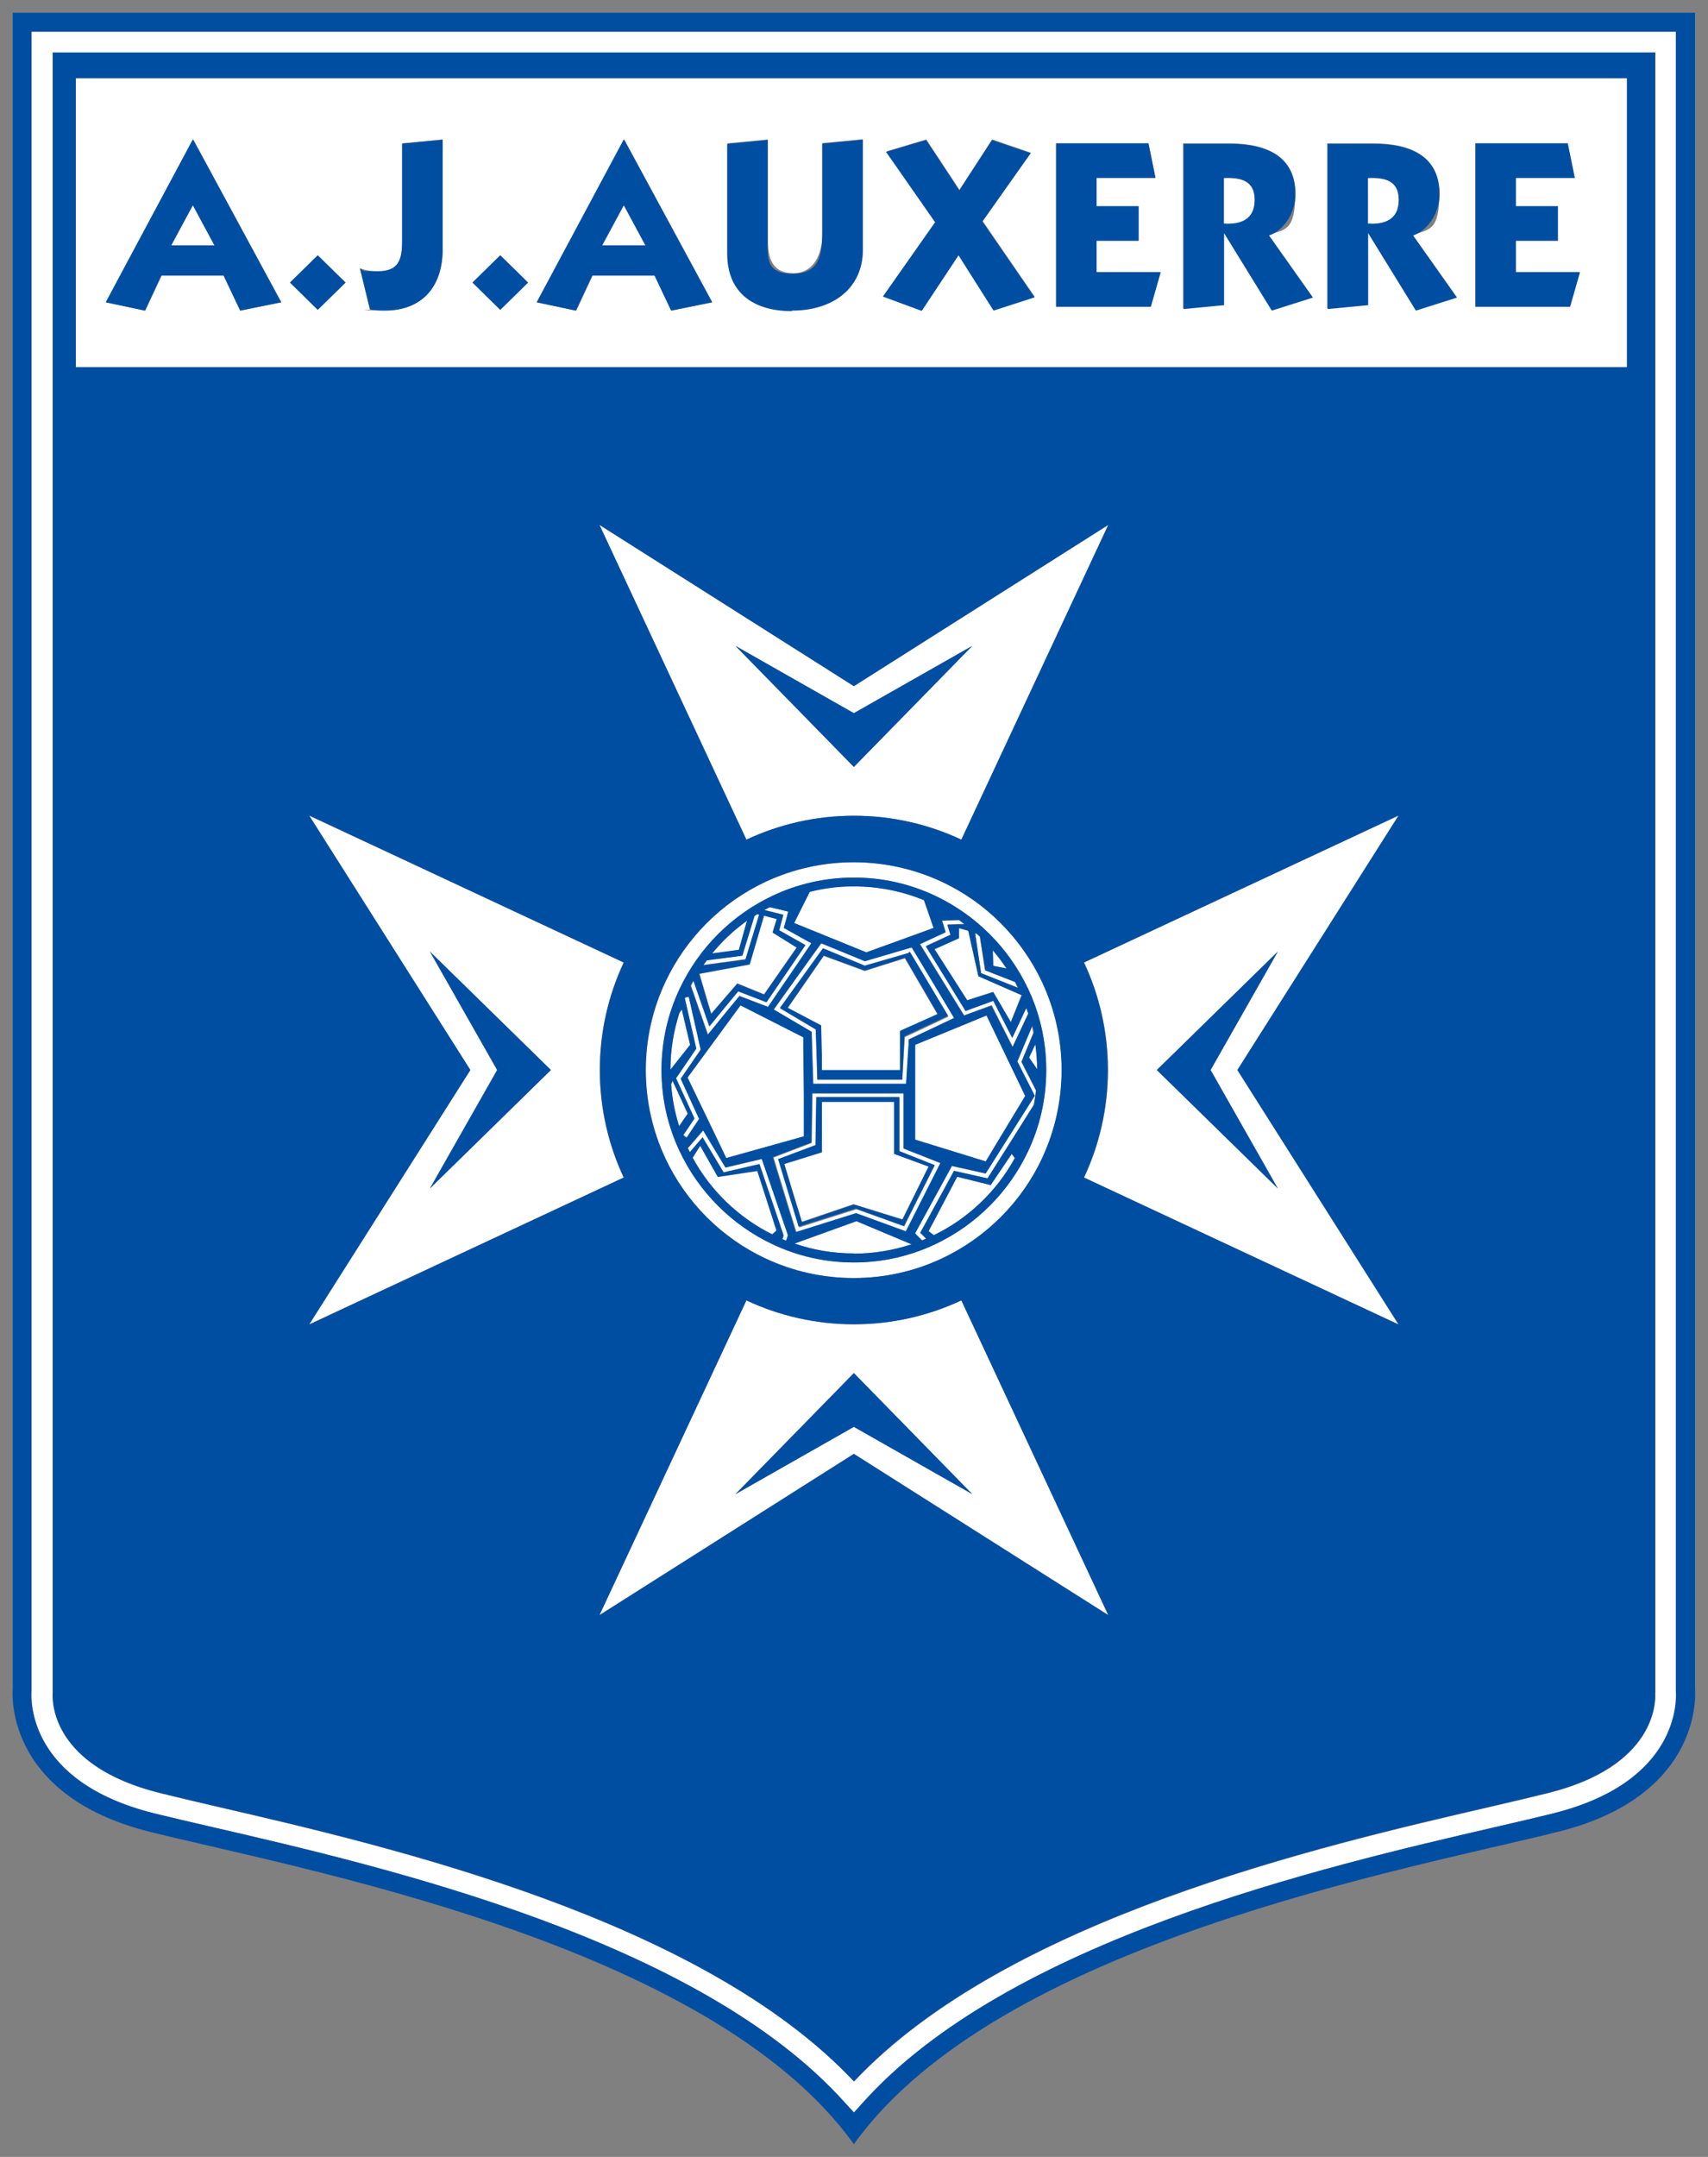 <?xml version="1.0" encoding="UTF-8"?>
<svg xmlns="http://www.w3.org/2000/svg" version="1.1" xmlns:cc="http://creativecommons.org/ns#" xmlns:dc="http://purl.org/dc/elements/1.1/" xmlns:inkscape="http://www.inkscape.org/namespaces/inkscape" xmlns:rdf="http://www.w3.org/1999/02/22-rdf-syntax-ns#" xmlns:sodipodi="http://sodipodi.sourceforge.net/DTD/sodipodi-0.dtd" xmlns:svg="http://www.w3.org/2000/svg" viewBox="0 0 657.9 830.5">
  <rect x="0" y="0" width="657.9" height="830.5" fill="#808080" stroke="none"/>
  <defs>
    <style>
      .cls-1 {
        fill: #004ea2;
      }

      .cls-2 {
        fill: #fff;
      }
    </style>
  </defs>
  <!-- Generator: Adobe Illustrator 28.7.1, SVG Export Plug-In . SVG Version: 1.2.0 Build 142)  -->
  <g>
    <g id="svg2">
      <g id="_x3C_defs">
        <inkscape:perspective id="perspective2450" inkscape:persp3d-origin="372.04724 : 350.78739 : 1" inkscape:vp_x="0 : 526.18109 : 1" inkscape:vp_y="0 : 1000 : 0" inkscape:vp_z="744.09448 : 526.18109 : 1" sodipodi:type="inkscape:persp3d"/>
      </g>
      <sodipodi:namedview id="base" bordercolor="#666666" borderopacity="1.0" fit-margin-bottom="5" fit-margin-left="5" fit-margin-right="5" fit-margin-top="5" inkscape:current-layer="g26777" inkscape:cx="360.85803" inkscape:cy="446.38911" inkscape:document-rotation="0" inkscape:document-units="px" inkscape:guide-bbox="true" inkscape:pageopacity="0.0" inkscape:pageshadow="2" inkscape:window-height="1001" inkscape:window-maximized="1" inkscape:window-width="1920" inkscape:window-x="-9" inkscape:window-y="-9" inkscape:zoom="0.71799648" pagecolor="#ffffff" showgrid="false" showguides="true"/>
      <g>
        <path class="cls-2" d="M645.6,651h0s0-638.8,0-638.8H12.2v638.8s0,0,0,0c-.3,3.6-1.3,35.1,47.2,47.2,6.5,1.6,14.2,3.4,22.9,5.4,65.3,15.1,187,43.3,243.2,106l3.5,3.8,3-3.3c56-63.1,178.1-91.4,243.6-106.5,8.7-2,16.4-3.8,22.9-5.4,48.5-12.1,47.5-43.6,47.2-47.2ZM596.5,690.4c-6.4,1.6-14.1,3.4-22.7,5.4-65.3,15.1-185.9,43-244.8,105.7-58.9-62.7-179.6-90.6-244.8-105.7-8.6-2-16.3-3.8-22.7-5.4-41.1-10.3-41.4-34.7-41.1-38.5v-.8c0,0,0-630.8,0-630.8h617.2v631.6c0,0,0,0,0,0,.2,3.8,0,28.2-41.1,38.5ZM328.9,264.2l-98-62.1,56.6,121.2c12.6-5.9,26.6-9.2,41.4-9.2s28.8,3.3,41.4,9.2l56.6-121.2-98,62.1ZM328.9,295.3l-45.6-46.6,45.6,25.9,45.6-25.9-45.6,46.6ZM328.9,509.9c-14.8,0-28.8-3.3-41.4-9.2l-56.6,121.2,98-62.1,98,62.1-56.6-121.2c-12.6,5.9-26.6,9.2-41.4,9.2ZM328.9,549.4l-45.6,25.9,45.6-46.6,45.6,46.6-45.6-25.9ZM240.2,453.4c-5.9-12.6-9.2-26.6-9.2-41.4s3.3-28.8,9.2-41.4l-121.2-56.6,62.1,98-62.1,98,121.2-56.6ZM165.6,366.4l46.6,45.6-46.6,45.6,25.9-45.6-25.9-45.6ZM417.6,370.6c5.9,12.6,9.2,26.6,9.2,41.4s-3.3,28.8-9.2,41.4l121.2,56.6-62.1-98,62.1-98-121.2,56.6ZM492.2,457.6l-46.6-45.6,46.6-45.6-25.9,45.6,25.9,45.6ZM362.8,339.5c-10.3-4.8-21.8-7.5-33.9-7.5s-23.6,2.7-33.9,7.5c-17,7.9-30.7,21.7-38.7,38.7-4.8,10.3-7.5,21.7-7.5,33.8s2.7,23.6,7.5,33.9c7.9,17,21.7,30.7,38.7,38.7,10.3,4.8,21.7,7.5,33.9,7.5s23.6-2.7,33.9-7.5c17-7.9,30.7-21.7,38.7-38.7,4.8-10.3,7.5-21.8,7.5-33.9s-2.7-23.6-7.5-33.8c-7.9-17-21.7-30.7-38.7-38.7ZM403,412c0,11.2-2.5,21.8-7,31.3-7.4,15.7-20.1,28.4-35.8,35.8-9.5,4.5-20.1,7-31.3,7s-21.8-2.5-31.3-7c-15.7-7.4-28.4-20.1-35.8-35.8-4.5-9.5-7-20.1-7-31.3s2.5-21.8,7-31.3c7.4-15.7,20.1-28.4,35.8-35.8,9.5-4.5,20.1-7,31.3-7s21.8,2.5,31.3,7c15.7,7.4,28.4,20.1,35.8,35.8,4.5,9.5,7,20.1,7,31.3ZM287.7,354.6c-5,3.6-9.5,7.8-13.4,12.6l10.3-1.4,3.1-11.1ZM309.5,399.4l-24.2-12.3-2.5,3.4-17.9,24.4,10.6,22,4.3,9,30.1-8.4v-16.6c-.1,0-.3-18-.3-18v-3.6ZM328.9,463.7l18.7,5.8,4.2-8.5,5.9-11.9-13.3-4.9v-20h-27.8v19.4l-2.9.9-11.6,3.6,3.9,12.9,2.9,9.4,20-6.8ZM348.6,369l-15.5,4.9-15.8-5.8-5.3,7.7-8.6,12.4,12.9,6.8.2,11.4v5.8h30.2v-14.9l14.5-6.5-12.4-21.3-.2-.3ZM352.5,438.8l27.2,8.4,5.4-9,9.8-16.2-14.9-31-27.5,11.3v36.5ZM399.5,411.7c0-3.3-.3-6.5-.7-9.6l-2.4,5.1,3.1,4.5ZM387.7,372.9c-1.6-2.4-3.4-4.8-5.3-7l.2,6,5.1,1ZM376.8,375.8l-3.9-17.5-3.6-1v3.9l-9.4,4.2,12.6,19.7,10-3.2,2.3,3.9,4.5,7.7,4.1-10.2c0,0,0-.2-.1-.2l-1.4-.6-15.3-6.7ZM262.6,388.7l-.8,1.2c-2.3,6.9-3.5,14.3-3.5,22l7.6-9.6-3.2-13.6ZM259.1,416.2l-.6,1.2c.4,5.6,1.5,11,3.1,16.2l3.3-4.8-5.8-12.6ZM276.5,453.1l-6.8-12-2.9,4.6c6.9,12.7,17.7,23.1,30.6,29.5l1.7-1.5-7.4-23-15.2,2.3ZM306.1,478.9c7.2,2.4,14.8,3.8,22.8,3.8s15.2-1.3,22.2-3.6l-21.2-8.9-23.8,8.6ZM353.3,359.6l6.3-2.3-2.2-6.4-1.5-4.3c-8.3-3.4-17.4-5.3-27-5.3s-11.5.7-17,2.1l-6,12,27.8,11.3,19.6-7.1ZM381.6,456.3l-12.9-3.2-10.9,20.8v.2c-.1,0,.2.2.2.2l1.7,1.3c13.2-6.4,24.1-16.8,31.2-29.7l-1.2-1.6-8.1,12ZM273.9,390.3l2.5-2.9,7.6-8.8,10.3,4.2,12.6-18.1h0s0,0,0,0l-9.3-5.8,1.6-5.2-4.9-1.3-5.5,18.7-19.4,3.6,3.2,10.9,1.4,4.6ZM350.9,364.9l-17.7,5.2-16.8-6.9-6.2,8.6-12.1,16.9,14.6,8.6.2,7.2.4,12.8h35.8l.9-15.2v-1.9c.1,0,17.6-8.3,17.6-8.3l-16.3-27.2h-.4ZM348.5,399.2l-.2,3.8-.7,12.8h-32.7l-.3-10.4-.3-8.9-13.8-8.2,10.6-14.7,6-8.3,16.1,6.7,16.9-4.9.5-.2,14.7,24.6-16.8,7.9ZM292.5,352.1l-.7-.2c-.4.2-.8.5-1.1.7l-4.7,15.3-13.7,1.8c-.4.6-.9,1.2-1.3,1.8l16.2-2.2,5.3-17.3ZM293.5,446.3l-14,3.3-6.8-11.3-1.8-3-5.6,6.5-.3.3c.3.5.5,1.1.8,1.6l3.1-3.6,1.8-2.1.6,1,7.5,12.5,13.8-3.2,8.2,24.2,1.1,3.3-.5,1.4c.5.2,1,.4,1.5.6l.7-2-1.9-5.5-8.2-23.9ZM377.5,360.7c-.5-.5-1-.9-1.5-1.4h-.4c0,0,2.3,15.4,2.3,15.4l14.1,5.6c-.4-.7-.7-1.5-1.1-2.2l-11.5-4.5-2-12.9ZM329.9,467.2l19.2,7,4.6-9.1,8.7-17.2-14.2-5.6v-21.2h0c0,0-.2,0-.2,0h-35l-.3,19-14.7,5.6,6.1,20,2.8,9,23.2-7.3ZM299.8,446.4l14.4-5.4.3-18.5h32v20.8l13.6,5.4-7.3,14.5-4.5,9-18.3-6.6-22.1,7-2.8-9.2-5.1-16.8ZM262.2,415.3l7.7-11.2-4.6-20.4-1.3.3c0,.1-.1.3-.2.4l4.4,19.3-7.8,11.4,7.1,15.5-4.3,6.4,1.3.9,4.8-7.2-7.1-15.5ZM272.7,398.4l7.5-9.2,4.7-5.7,11,4.2,12.9-18.9,3.8-5.6-8.8-4.9-1.8-1,.5-1.8,1.2-4.5-3.7-.9-3.4-.8c-.7.4-1.4.7-2.1,1.1l6.4,1.6.9.2-.3,1.1-1.3,4.9,4.8,2.7,5.3,3-2.3,3.4-12.7,18.6-10.9-4.2-5.7,6.9-5.4,6.6-3.8-10.9-2.3-6.6c-.4.6-.7,1.3-1,1.9l1.3,3.7,5.3,15.2ZM383.4,386.6l-.7-1.4-10.7,3.9-15.3-24.9,9.5-4.4-1.2-3.9,6.6-.2c-.7-.5-1.4-1-2.1-1.6l-6.6.2,1.4,4.5-9.9,4.6,17,27.5,10.6-3.9h0c0,.1,8.1,16,8.1,16l6.1-13c-.2-.7-.5-1.5-.8-2.2l-5.4,11.5-6.6-12.9ZM398.5,422l-11,17.4-7.9,12.5-13-2.9-11.1,20.3-3.1,5.7,2.7,2.7c.5-.2,1.1-.4,1.6-.7l-2.3-2.3,2-3.6,11-20.2,12.9,2.9,8.6-13.6,9.3-14.8c.3-1.8.6-3.7.8-5.5l-5.6-11,4.6-11.1c-.2-.9-.4-1.8-.6-2.7l-5.8,13.8,6.7,13.2ZM538.8,77c0-7.5-5.5-8.7-11.9-8.4v17.6c6.7.5,11.9-1.7,11.9-9.2ZM240.3,79.1l-8.3,15.4h16.7l-8.3-15.4ZM483.3,77c0-7.5-5.5-8.7-11.9-8.4v17.6c6.7.5,11.9-1.7,11.9-9.2ZM74.3,79.1l-8.3,15.4h16.7l-8.3-15.4ZM29.2,141.4h597.5V30.1H29.2v111.2ZM568.3,55.2h35.5l2.7,13.3h-22.7v10.9h16.2v13.3h-16.2v12.1h24.6l-3.8,13.3h-36.4v-62.9ZM511.3,55.2h17.7c14.7,0,25.4,5.1,25.4,19.4s-3.8,13.6-10.2,15.9l16.9,23.9-15.8,5-18.3-29.7h-.2v27.5l-15.6,1.5v-63.6ZM455.8,55.2h17.7c14.7,0,25.4,5.1,25.4,19.4s-3.8,13.6-10.2,15.9l16.9,23.9-15.8,5-18.3-29.7h-.2v27.5l-15.6,1.5v-63.6ZM406.8,55.2h35.5l2.7,13.3h-22.7v10.9h16.2v13.3h-16.2v12.1h24.6l-3.8,13.3h-36.4v-62.9ZM341.4,58.3l15.4-4.6,12.8,19.4,12.6-19.4,14.9,5.1-18.6,26.3,20.1,29.2-15.8,5.1-13.5-21.3-14.1,21.3-14.9-5.5,20.1-28.6-18.9-27.1ZM280.2,55.2l15.6-1.5v39.2c0,6.7,1.9,12.3,9.7,12.3s11.3-7,11.3-15.7v-34.4l15.6-1.5v42.5c0,14.7-11.4,23.3-27.2,23.3s-24.9-6.9-24.9-22.2v-42.2ZM240.3,53.8h.2l33.9,62.6-15.8,3.2-6.4-13.5h-23.9l-6.3,13.5-15.1-3.2,33.5-62.6ZM192.7,98.3l10.7,10.5-10.7,10.5-10.7-10.5,10.7-10.5ZM145.5,104.4c7.8,0,9.4-4,9.4-11.5v-37.7l15.6-1.5v42.2c0,14.2-7.7,23.6-22.3,23.6s-3.9,0-5.8-.6l-3.8-15.6c2.1.8,4.5,1.1,6.8,1.1ZM122.4,98.3l10.7,10.5-10.7,10.5-10.7-10.5,10.7-10.5ZM74.3,53.8h.2l33.9,62.6-15.8,3.2-6.4-13.5h-23.9l-6.3,13.5-15.1-3.2,33.5-62.6Z"/>
        <path class="cls-1" d="M637.6,651.8v-1c0,0,0-630.6,0-630.6H20.3v631.6c-.3,3.8,0,28.2,41.1,38.5,6.4,1.6,14.1,3.4,22.7,5.4,65.3,15.1,185.9,43,244.8,105.7,58.9-62.7,179.5-90.6,244.8-105.7,8.6-2,16.3-3.8,22.7-5.4,41.1-10.3,41.4-34.8,41.1-38.5h0ZM119.1,314l121.2,56.6c-5.9,12.6-9.2,26.6-9.2,41.4s3.3,28.8,9.2,41.4l-121.2,56.6,62.1-98-62.1-98ZM370.3,323.3c-12.6-5.9-26.6-9.2-41.4-9.2s-28.8,3.3-41.4,9.2l-56.6-121.2,98,62.1,98-62.1-56.6,121.2ZM408.9,412c0,12.1-2.7,23.6-7.5,33.9-7.9,17-21.7,30.7-38.7,38.7-10.3,4.8-21.7,7.5-33.9,7.5s-23.6-2.7-33.9-7.5c-17-7.9-30.7-21.7-38.7-38.7-4.8-10.3-7.5-21.8-7.5-33.9s2.7-23.6,7.5-33.8c7.9-17,21.7-30.7,38.7-38.7,10.3-4.8,21.8-7.5,33.9-7.5s23.6,2.7,33.9,7.5c17,7.9,30.7,21.7,38.7,38.7,4.8,10.3,7.5,21.7,7.5,33.8ZM328.9,559.8l-98,62.1,56.6-121.2c12.6,5.9,26.6,9.2,41.4,9.2s28.8-3.3,41.4-9.2l56.6,121.2-98-62.1ZM538.7,510l-121.2-56.6c5.9-12.6,9.2-26.6,9.2-41.4s-3.3-28.8-9.2-41.4l121.2-56.6-62.1,98,62.1,98ZM626.7,141.4H29.2V30.1h597.5v111.2ZM652.9,650.3V4.9H4.9v645.4s-4.2,40.7,52.7,55c56.9,14.2,215.7,42.7,271.3,120.3,55.6-77.6,214.4-106,271.3-120.3,56.9-14.2,52.7-55,52.7-55ZM598.4,698.2c-6.5,1.6-14.2,3.4-22.9,5.4-65.6,15.2-187.6,43.4-243.6,106.5l-3,3.3-3.5-3.8c-56.2-62.8-177.8-90.9-243.2-106-8.7-2-16.4-3.8-22.9-5.4-48.5-12.1-47.5-43.6-47.2-47.2h0s0-.7,0-.7V12.2h633.4v638.8s0,0,0,0c.3,3.6,1.3,35.1-47.2,47.2ZM328.9,274.6l-45.6-25.9,45.6,46.6,45.6-46.6-45.6,25.9ZM283.3,575.3l45.6-25.9,45.6,25.9-45.6-46.6-45.6,46.6ZM212.2,412l-46.6-45.6,25.9,45.6-25.9,45.6,46.6-45.6ZM445.6,412l46.6,45.6-25.9-45.6,25.9-45.6-46.6,45.6ZM350,366.9l-16.9,4.9-16.1-6.7-6,8.3-10.6,14.7,13.8,8.2.3,8.9.3,10.4h32.7l.7-12.8.2-3.8,16.8-7.9-14.7-24.6-.5.2ZM346.7,397.1v14.9h-30.1v-5.8c-.1,0-.3-11.4-.3-11.4l-12.9-6.8,8.6-12.4,5.3-7.7,15.8,5.8,15.5-4.9.2.3,12.4,21.3-14.5,6.5ZM329.9,465.5l18.3,6.6,4.5-9,7.3-14.5-13.6-5.4v-20.8h-32l-.3,18.5-14.4,5.4,5.1,16.8,2.8,9.2,22.1-7ZM302.1,448.2l11.6-3.6,2.9-.9v-19.4h27.8v20l13.3,4.9-5.9,11.9-4.2,8.5-18.7-5.8-20,6.8-2.9-9.4-3.9-12.9ZM360.2,344.9c-9.5-4.5-20.1-7-31.3-7s-21.8,2.5-31.3,7c-15.7,7.4-28.4,20.1-35.8,35.8-4.5,9.5-7,20.1-7,31.3s2.5,21.8,7,31.3c7.4,15.7,20.1,28.4,35.8,35.8,9.5,4.5,20.1,7,31.3,7s21.8-2.5,31.3-7c15.7-7.4,28.4-20.1,35.8-35.8,4.5-9.5,7-20.1,7-31.3s-2.5-21.8-7-31.3c-7.4-15.7-20.1-28.4-35.8-35.8ZM311.9,343.4c5.4-1.3,11.1-2.1,17-2.1,9.6,0,18.7,1.9,27,5.3l1.5,4.3,2.2,6.4-6.3,2.3-19.6,7.1-27.8-11.3,6-12ZM350,400.2v1.9c-.1,0-1,15.2-1,15.2h-35.8l-.4-12.8-.2-7.2-14.6-8.6,12.1-16.9,6.2-8.6,16.8,6.9,17.7-5.2h.4c0-.1,16.3,27.1,16.3,27.1l-17.5,8.3ZM380,391l14.9,31-9.8,16.2-5.4,9-27.2-8.4v-36.5l27.5-11.3ZM309.8,437.5l-30.1,8.4-4.3-9-10.6-22,17.9-24.4,2.5-3.4,24.2,12.3v3.6s.2,18,.2,18v16.6ZM287.7,354.6l-3.1,11.1-10.3,1.4c3.9-4.8,8.4-9,13.4-12.6ZM272.2,369.8l13.7-1.8,4.7-15.3c.4-.2.8-.5,1.1-.7l.7.2-5.3,17.3-16.2,2.2c.4-.6.8-1.2,1.3-1.8ZM288.8,371.3l5.5-18.7,4.9,1.3-1.6,5.2,9.3,5.8h0s0,0,0,0l-12.6,18.1-10.3-4.2-7.6,8.8-2.5,2.9-1.4-4.6-3.2-10.9,19.4-3.6ZM267.1,377.7l2.3,6.6,3.8,10.9,5.4-6.6,5.7-6.9,10.9,4.2,12.7-18.6,2.3-3.4-5.3-3-4.8-2.7,1.3-4.9.3-1.1-.9-.2-6.4-1.6c.7-.4,1.4-.8,2.1-1.1l3.4.8,3.7.9-1.2,4.5-.5,1.8,1.8,1,8.8,4.9-3.8,5.6-12.9,18.9-11-4.2-4.7,5.7-7.5,9.2-5.3-15.2-1.3-3.7c.3-.7.7-1.3,1-1.9ZM261.8,389.9l.8-1.2,3.2,13.6-7.6,9.6c0-7.7,1.3-15.1,3.5-22ZM261.6,433.6c-1.7-5.2-2.7-10.6-3.1-16.2l.6-1.2,5.8,12.6-3.3,4.8ZM263.2,437.1l4.3-6.4-7.1-15.5,7.8-11.4-4.4-19.3c0-.1.1-.3.2-.4l1.3-.3,4.6,20.4-7.7,11.2,7.1,15.5-4.8,7.2-1.3-.9ZM297.4,475.3c-13-6.5-23.7-16.8-30.6-29.5l2.9-4.6,6.8,12,15.2-2.3,7.4,23-1.7,1.5ZM302.8,477.7c-.5-.2-1-.4-1.5-.6l.5-1.4-1.1-3.3-8.2-24.2-13.8,3.2-7.5-12.5-.6-1-1.8,2.1-3.1,3.6c-.3-.5-.5-1-.8-1.6l.3-.3,5.6-6.5,1.8,3,6.8,11.3,14-3.3,8.2,23.9,1.9,5.5-.7,2ZM297.8,445.5l14.7-5.6.3-19h35.2v21.3l14.2,5.6-8.7,17.2-4.6,9.1-19.2-7-23.2,7.3-2.8-9-6.1-20ZM328.9,482.6c-8,0-15.7-1.3-22.8-3.8l23.8-8.6,21.2,8.9c-7,2.3-14.4,3.6-22.2,3.6ZM359.7,475.6l-1.7-1.3-.3-.2v-.2c.1,0,11-20.8,11-20.8l12.9,3.2,8.1-12,1.2,1.6c-7,12.8-18,23.3-31.2,29.7ZM399.5,411.7l-3.1-4.5,2.4-5.1c.4,3.1.7,6.4.7,9.6ZM398.1,397.7l-4.6,11.1,5.6,11c-.2,1.9-.5,3.7-.8,5.5l-9.3,14.8-8.6,13.6-12.9-2.9-11,20.2-2,3.6,2.3,2.3c-.5.2-1.1.4-1.6.7l-2.7-2.7,3.1-5.7,11.1-20.3,13,2.9,7.9-12.5,11-17.4-6.7-13.2,5.8-13.8c.2.9.4,1.8.6,2.7ZM396.1,390.2l-6.1,13-8.1-15.9h0c0-.1-10.6,3.8-10.6,3.8l-17-27.5,9.9-4.6-1.4-4.5,6.6-.2c.7.5,1.4,1,2.1,1.6l-6.6.2,1.2,3.9-9.5,4.4,15.3,24.9,10.7-3.9.7,1.4,6.6,12.9,5.4-11.5c.3.7.5,1.5.8,2.2ZM393.5,383.4l-4.1,10.2-4.5-7.7-2.3-3.9-10,3.2-12.6-19.7,9.4-4.2v-3.9l3.6,1,3.9,17.5,15.3,6.7,1.4.6c0,0,0,.2.1.2ZM392,380.3l-14.1-5.6-2.3-15.3h.4c.5.4,1,.8,1.5,1.3l2,12.9,11.5,4.5c.4.7.8,1.5,1.1,2.2ZM387.7,372.9l-5.1-1-.2-6c1.9,2.2,3.7,4.6,5.3,7ZM62.2,106.1h23.9l6.4,13.5,15.8-3.2-33.9-62.6h-.2l-33.5,62.6,15.1,3.2,6.3-13.5ZM74.3,79.1l8.3,15.4h-16.7l8.3-15.4ZM133.1,108.8l-10.7-10.5-10.7,10.5,10.7,10.5,10.7-10.5ZM148.2,119.6c14.6,0,22.3-9.4,22.3-23.6v-42.2l-15.6,1.5v37.7c0,7.5-1.7,11.5-9.4,11.5s-4.7-.3-6.8-1.1l3.8,15.6c1.8.6,3.8.6,5.8.6ZM203.4,108.8l-10.7-10.5-10.7,10.5,10.7,10.5,10.7-10.5ZM228.2,106.1h23.9l6.4,13.5,15.8-3.2-33.9-62.6h-.2l-33.5,62.6,15.1,3.2,6.3-13.5ZM240.3,79.1l8.3,15.4h-16.7l8.3-15.4ZM305.1,119.6c15.8,0,27.2-8.6,27.2-23.3v-42.5l-15.6,1.5v34.4c0,8.6-1.2,15.7-11.3,15.7s-9.7-5.6-9.7-12.3v-39.2l-15.6,1.5v42.2c0,15.3,10.3,22.2,24.9,22.2ZM355.1,119.6l14.1-21.3,13.5,21.3,15.8-5.1-20.1-29.2,18.6-26.3-14.9-5.1-12.6,19.4-12.8-19.4-15.4,4.6,18.9,27.1-20.1,28.6,14.9,5.5ZM447,104.8h-24.6v-12.1h16.2v-13.3h-16.2v-10.9h22.7l-2.7-13.3h-35.5v62.9h36.4l3.8-13.3ZM471.4,89.9h.2l18.3,29.7,15.8-5-16.9-23.9c6.4-2.4,10.2-9.4,10.2-15.9,0-14.3-10.7-19.4-25.4-19.4h-17.7v63.6l15.6-1.5v-27.5ZM471.4,68.5c6.4-.3,11.9.9,11.9,8.4s-5.2,9.6-11.9,9.2v-17.6ZM526.9,89.9h.2l18.3,29.7,15.8-5-16.9-23.9c6.4-2.4,10.2-9.4,10.2-15.9,0-14.3-10.7-19.4-25.4-19.4h-17.7v63.6l15.6-1.5v-27.5ZM526.9,68.5c6.4-.3,11.9.9,11.9,8.4s-5.2,9.6-11.9,9.2v-17.6ZM608.5,104.8h-24.6v-12.1h16.2v-13.3h-16.2v-10.9h22.7l-2.7-13.3h-35.5v62.9h36.4l3.8-13.3Z"/>
      </g>
    </g>
  </g>
</svg>